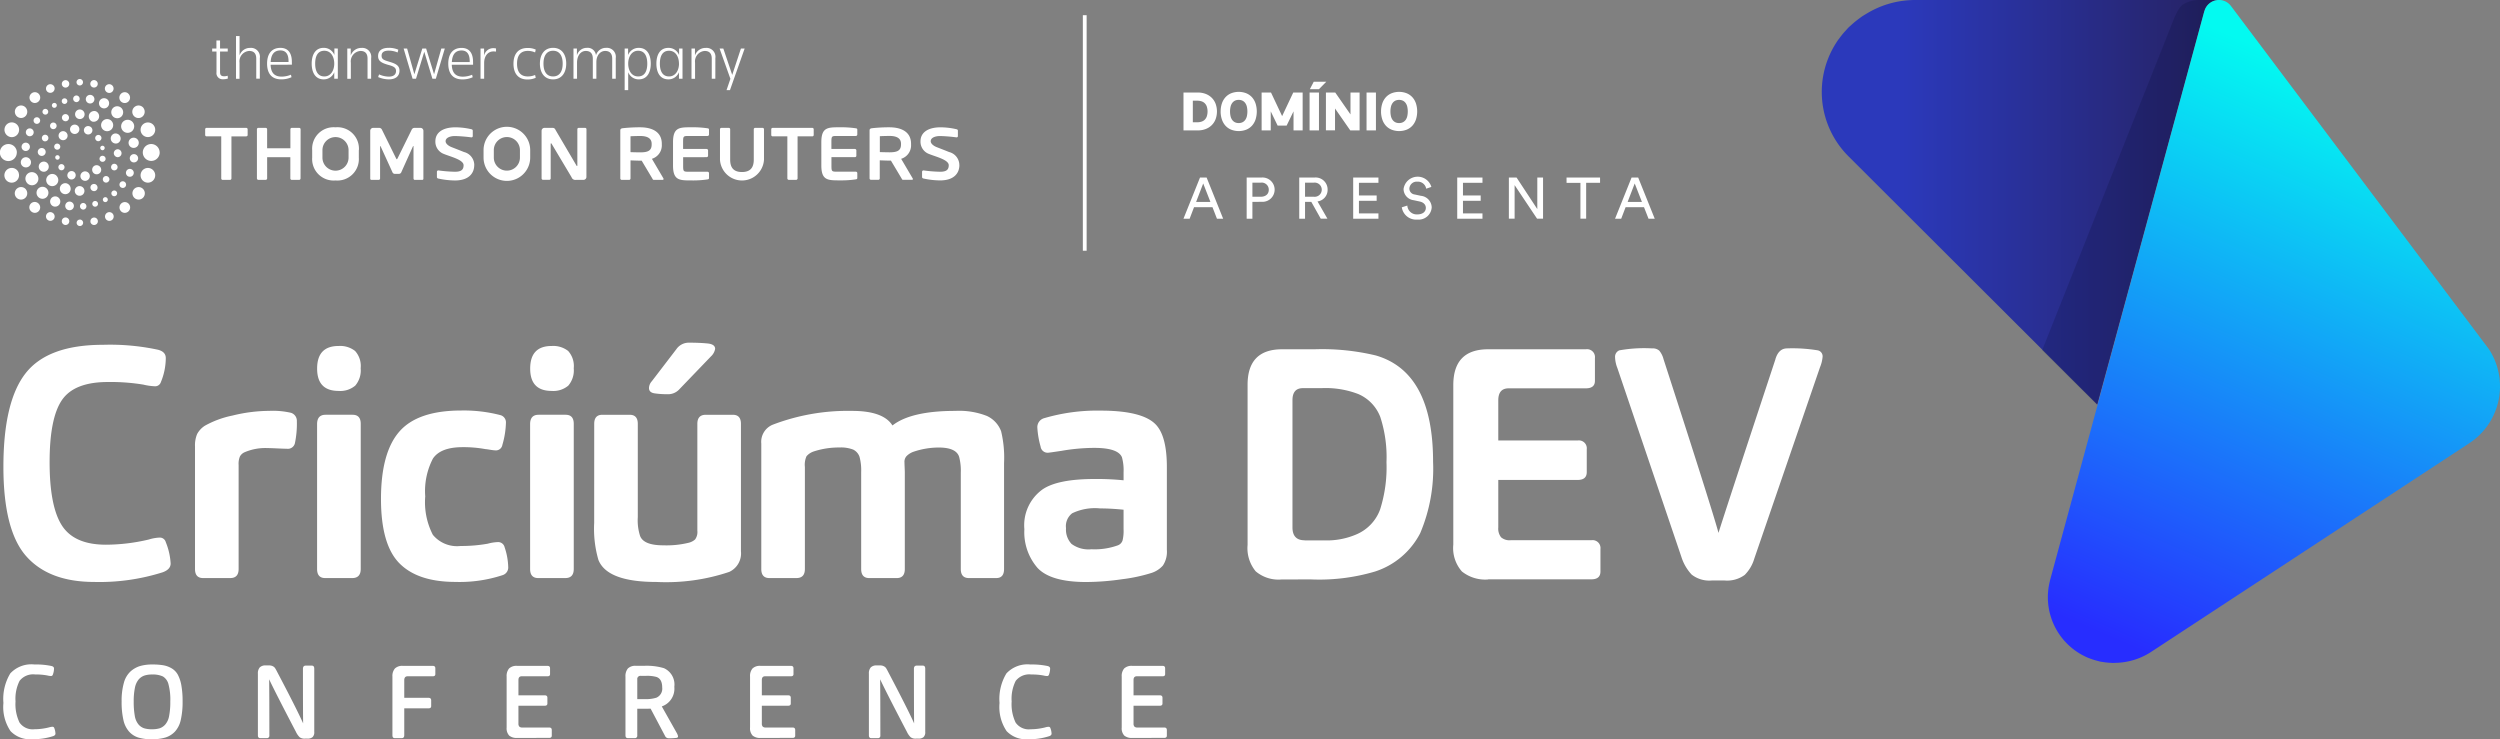 <svg xmlns="http://www.w3.org/2000/svg" xmlns:xlink="http://www.w3.org/1999/xlink" width="268" height="79.248" viewBox="0 0 268 79.248"><rect x="0" y="0" width="268" height="79.248" fill="#808080" stroke="none"/><defs><linearGradient id="a" y1="0.5" x2="1" y2="0.5" gradientUnits="objectBoundingBox"><stop offset="0.204" stop-color="#2b39bb"/><stop offset="1" stop-color="#262262"/></linearGradient><linearGradient id="b" x1="0.369" y1="1.03" x2="0.636" y2="0.12" gradientUnits="objectBoundingBox"><stop offset="0" stop-color="#272dff"/><stop offset="1" stop-color="#03faf1"/></linearGradient></defs><g transform="translate(195.298)"><path d="M41,1.2l.008,0A1.617,1.617,0,0,1,42.559,0H10A10.007,10.007,0,0,0,4.748,1.494c-.142.086-.285.168-.424.261-.1.07-.206.148-.306.223-.213.156-.421.319-.623.493-.077.066-.15.134-.226.2-.1.094-.208.182-.309.281s-.2.22-.3.33c-.064.068-.127.135-.188.206-.189.218-.367.445-.533.677-.042.057-.093.11-.135.171l.007,0A9.744,9.744,0,0,0,2.86,16.757l26.676,26.62Z" transform="translate(0)" fill-rule="evenodd" fill="url(#a)"/><path d="M166.278,37.428,138.622.637l0,0a1.609,1.609,0,0,0-2.839.556l-.008,0L119.2,62.323l.012,0c-.024.087-.049.174-.066.264a7.047,7.047,0,0,0,4.217,7.952l0,0c.042.017.086.028.128.044.2.078.407.148.619.208l.169.044c.109.029.214.061.324.086s.208.031.312.05l.19.029c.2.027.4.045.6.054.083,0,.164.011.246.012.134,0,.267-.005.4-.012a7.209,7.209,0,0,0,3.72-1.172L164.181,47.51A7.287,7.287,0,0,0,166.278,37.428Z" transform="translate(-94.766 0)" fill-rule="evenodd" fill="url(#b)"/><path d="M133.372,1.2l.008,0A1.621,1.621,0,0,1,134.936,0h-1.889a3.4,3.4,0,0,0-1.939.474c-.509.3-.953,1.472-1.116,1.88,0,0-8.439,21.236-13.992,35.187l5.868,5.837Z" transform="translate(-92.377)" fill="#060e33" fill-rule="evenodd" opacity="0.2"/></g><path d="M176.238,28.584h-1.974l-.471,1.233h-.66l1.772-4.413h.709l1.773,4.413h-.666Zm-46.26,0H128l-.471,1.233h-.661l1.773-4.413h.709l1.772,4.413h-.666Zm-1.755-.566h1.533l-.772-1.98Zm12.349-.007H139.9v1.806h-.621V25.4h1.676a1.286,1.286,0,0,1,1.365,1.313,1.241,1.241,0,0,1-1.082,1.251l1.061,1.848h-.716Zm.277-.548a.761.761,0,1,0,0-1.513H139.9v1.513Zm4.213,2.352V25.4h2.707v.566h-2.091v1.356h1.9V27.9h-1.9v1.35h2.091v.568h-2.707Zm7.824-3.216a.9.9,0,0,0-.942-.753.786.786,0,0,0-.86.734.641.641,0,0,0,.573.64l.666.143a1.278,1.278,0,0,1,1.156,1.238,1.4,1.4,0,0,1-1.539,1.308,1.545,1.545,0,0,1-1.666-1.315l.591-.186a1.008,1.008,0,0,0,1.068.947c.616,0,.917-.318.917-.7,0-.317-.221-.59-.666-.684l-.635-.137a1.224,1.224,0,0,1-1.087-1.206,1.529,1.529,0,0,1,2.981-.218Zm3.329,3.216V25.4h2.706v.566H156.83v1.356h1.9V27.9h-1.9v1.35h2.091v.568h-2.706Zm8.559,0-2.407-3.6v3.6h-.616V25.4h.823l2.225,3.384V25.4h.616v4.41Zm5.263-3.844v3.844h-.615V25.971h-1.488V25.4h3.593v.566Zm4.445,2.047h1.533l-.773-1.98Zm-40.224-.007v1.806h-.615V25.4h1.621a1.305,1.305,0,1,1,0,2.606Zm.893-.548c.534,0,.862-.293.862-.748a.761.761,0,0,0-.862-.765h-.893v1.513Zm14.834-7.9a.888.888,0,0,0,.414-.091.822.822,0,0,0,.292-.256,1.129,1.129,0,0,0,.169-.393,2.386,2.386,0,0,0,0-1.005,1.122,1.122,0,0,0-.169-.393.822.822,0,0,0-.292-.256.993.993,0,0,0-.832,0,.831.831,0,0,0-.289.256,1.123,1.123,0,0,0-.17.393,2.386,2.386,0,0,0,0,1.005,1.129,1.129,0,0,0,.17.393.831.831,0,0,0,.289.256A.885.885,0,0,0,149.985,19.563Zm-1.936-1.243a2.686,2.686,0,0,1,.128-.844,1.891,1.891,0,0,1,.373-.664,1.7,1.7,0,0,1,.608-.435,2.244,2.244,0,0,1,1.656,0,1.7,1.7,0,0,1,.608.435,1.9,1.9,0,0,1,.373.664,2.848,2.848,0,0,1,0,1.688,1.9,1.9,0,0,1-.373.665,1.7,1.7,0,0,1-.608.435,2.244,2.244,0,0,1-1.656,0,1.7,1.7,0,0,1-.608-.435,1.889,1.889,0,0,1-.373-.665A2.68,2.68,0,0,1,148.048,18.32Zm-1.555,2.029V16.291H147.5v4.058Zm-4.355-4.058h1l1.633,2.346V16.291h.977v4.058h-1L143.115,18v2.346h-.977Zm-.745-.359h-.977l.417-.8h1.347Zm-1.007,4.417V16.291h1.006v4.058Zm-5.142-4.058h1.007l1.192,2.529,1.192-2.529h1.007v4.058h-.977V18.308l-.739,1.529h-.965l-.739-1.529v2.041h-.977Zm-2.455,3.272a.889.889,0,0,0,.414-.091.822.822,0,0,0,.292-.256,1.13,1.13,0,0,0,.17-.393,2.386,2.386,0,0,0,0-1.005,1.124,1.124,0,0,0-.17-.393.822.822,0,0,0-.292-.256.889.889,0,0,0-.414-.091.88.88,0,0,0-.417.091.822.822,0,0,0-.289.256,1.122,1.122,0,0,0-.17.393,2.385,2.385,0,0,0,0,1.005,1.128,1.128,0,0,0,.17.393.822.822,0,0,0,.289.256A.88.88,0,0,0,132.789,19.563Zm-1.936-1.243a2.682,2.682,0,0,1,.128-.844,1.9,1.9,0,0,1,.373-.664,1.7,1.7,0,0,1,.608-.435,2.244,2.244,0,0,1,1.656,0,1.712,1.712,0,0,1,.608.435,1.892,1.892,0,0,1,.373.664,2.849,2.849,0,0,1,0,1.688,1.89,1.89,0,0,1-.373.665,1.712,1.712,0,0,1-.608.435,2.244,2.244,0,0,1-1.656,0,1.7,1.7,0,0,1-.608-.435,1.9,1.9,0,0,1-.373-.665A2.676,2.676,0,0,1,130.852,18.32Zm-2.5,1.158a1.415,1.415,0,0,0,.438-.064.908.908,0,0,0,.346-.2.94.94,0,0,0,.229-.36,1.744,1.744,0,0,0,0-1.066.939.939,0,0,0-.229-.359.9.9,0,0,0-.346-.2,1.449,1.449,0,0,0-.438-.064h-.483v2.315Zm-1.484-3.187h1.537a2.3,2.3,0,0,1,.849.149,1.872,1.872,0,0,1,.647.418,1.8,1.8,0,0,1,.411.64,2.428,2.428,0,0,1,0,1.645,1.806,1.806,0,0,1-.411.64,1.863,1.863,0,0,1-.647.417,2.289,2.289,0,0,1-.849.15h-1.537ZM6.211,23.485a.238.238,0,0,1-.284-.2.228.228,0,0,1,.186-.272.234.234,0,0,1,.28.187A.245.245,0,0,1,6.211,23.485Zm4.826-1.015a.242.242,0,0,1-.284-.195A.23.23,0,0,1,10.939,22a.233.233,0,0,1,.28.188A.246.246,0,0,1,11.037,22.471Zm-4.247,2.09a.323.323,0,0,1-.459-.064.33.33,0,0,1,.05-.463.333.333,0,1,1,.409.526Zm3.944-3.119a.32.32,0,0,1-.457-.063.33.33,0,0,1,.05-.463.333.333,0,1,1,.407.526ZM8.086,25.314a.446.446,0,1,1-.837-.308.446.446,0,1,1,.837.308Zm1.793-4.82a.456.456,0,0,1-.576.268.45.45,0,1,1,.318-.841A.444.444,0,0,1,9.879,20.494Zm.8,2.812a.319.319,0,0,1,.4-.223.323.323,0,0,1,.233.395.332.332,0,0,1-.4.232A.328.328,0,0,1,10.68,23.306Zm-.66.913a.484.484,0,0,1,.686.007.485.485,0,0,1-.683.69A.5.5,0,0,1,10.02,24.219Zm-1.013.535a.509.509,0,1,1,.225.993.507.507,0,0,1-.6-.391A.512.512,0,0,1,9.007,24.754ZM5.823,22a.322.322,0,0,1,.395-.224A.327.327,0,1,1,5.823,22Zm.6-1.428a.482.482,0,0,1,.68,0,.484.484,0,1,1-.68,0Zm1.475-.83a.5.5,0,0,1,.6.38.506.506,0,0,1-.38.6.5.5,0,1,1-.215-.983Zm3.224,6.1a.358.358,0,0,1,.006-.5.345.345,0,0,1,.495.009.332.332,0,0,1,0,.487A.342.342,0,0,1,11.124,25.843ZM5.466,20.11a.365.365,0,0,1,0-.5.353.353,0,0,1,.5.5A.345.345,0,0,1,5.466,20.11Zm6.651,4.5a.35.35,0,0,1-.179-.463.336.336,0,0,1,.454-.19.358.358,0,0,1,.188.463A.353.353,0,0,1,12.118,24.61Zm.5-1.387a.442.442,0,0,1-.418-.436.427.427,0,0,1,.432-.415.426.426,0,0,1-.014.851Zm-.007-1.5a.545.545,0,1,1-.388-1.019.546.546,0,0,1,.388,1.019ZM4.7,21.5a.363.363,0,0,1-.184-.466.351.351,0,0,1,.461-.194.358.358,0,0,1-.277.66Zm-.235,1.585a.426.426,0,0,1-.417-.435.421.421,0,0,1,.433-.412.424.424,0,0,1-.016.848Zm.414,1.668a.545.545,0,0,1-.391-1.017.527.527,0,0,1,.7.3A.544.544,0,0,1,4.878,24.749Zm5.052,1.369a.371.371,0,0,1,.495.207.381.381,0,0,1-.2.505.386.386,0,0,1-.5-.216A.376.376,0,0,1,9.931,26.117Zm-1.4.2a.518.518,0,1,1-.514.514A.522.522,0,0,1,8.534,26.317Zm-1.317-.266a.6.6,0,0,1,.32.771.573.573,0,0,1-.752.317.591.591,0,0,1-.329-.759A.583.583,0,0,1,7.217,26.051Zm-1.156-.84a.649.649,0,1,1-.908-.006A.635.635,0,0,1,6.06,25.211Zm.815-6.583a.372.372,0,0,1,.495.207.389.389,0,0,1-.2.506.393.393,0,0,1-.5-.217A.383.383,0,0,1,6.876,18.628Zm1.69-.527a.517.517,0,0,1,.506.515.506.506,0,0,1-.507.513.514.514,0,1,1,0-1.029Zm1.754.213A.586.586,0,0,1,9.88,19.4a.6.6,0,0,1-.321-.768A.59.59,0,0,1,10.319,18.314Zm1.628,1.013a.648.648,0,1,1-.919,0A.644.644,0,0,1,11.947,19.327Zm.068,7.967a.308.308,0,0,1,.47-.4.308.308,0,1,1-.47.4Zm.936-.848a.362.362,0,0,1-.073-.5.353.353,0,0,1,.5-.074.359.359,0,0,1,.071.5A.352.352,0,0,1,12.952,26.447Zm.814-1.159a.429.429,0,0,1-.233-.55.417.417,0,0,1,.546-.236.421.421,0,0,1,.233.551A.413.413,0,0,1,13.766,25.289Zm.552-1.508a.447.447,0,1,1,.489-.395A.446.446,0,0,1,14.318,23.78Zm.111-1.566a.543.543,0,0,1-.634-.44.549.549,0,0,1,.438-.638.548.548,0,0,1,.2,1.078Zm-9.8-3.666a.309.309,0,1,1,.434.037A.313.313,0,0,1,4.625,18.548Zm-.886,1.027a.361.361,0,0,1-.071-.5.354.354,0,1,1,.071.5Zm-.706,1.368a.43.43,0,0,1-.235-.551.422.422,0,1,1,.235.551ZM2.7,22.553a.447.447,0,0,1,.09-.889.447.447,0,1,1-.09.889Zm.176,1.757a.547.547,0,1,1,.44-.634A.543.543,0,0,1,2.878,24.309Zm8.284,3.232a.265.265,0,1,1-.1.36A.268.268,0,0,1,11.162,27.541Zm-1.05.387a.309.309,0,0,1,.382.2.307.307,0,1,1-.382-.2Zm-1.213.2a.357.357,0,0,1,.047.712.357.357,0,0,1-.047-.712Zm-1.353-.139a.464.464,0,1,1-.541.364A.463.463,0,0,1,7.547,27.988Zm-1.384-.509a.55.55,0,0,1-.493.984.56.56,0,0,1-.238-.737A.548.548,0,0,1,6.163,27.479Zm-1.171-.913a.648.648,0,0,1,.03.913.637.637,0,0,1-.9.027.647.647,0,0,1-.029-.91A.638.638,0,0,1,4.992,26.566ZM4.031,25.2a.706.706,0,0,1-.276.95.691.691,0,0,1-.936-.283A.692.692,0,1,1,4.031,25.2ZM5.7,17.437a.264.264,0,0,1,.359.1.272.272,0,0,1-.107.361.262.262,0,0,1-.358-.106A.265.265,0,0,1,5.7,17.437Zm1.127-.51a.3.3,0,0,1,.38.2.3.3,0,1,1-.38-.2Zm1.34-.322a.358.358,0,0,1,.049.714.358.358,0,0,1-.049-.714Zm1.581-.056a.463.463,0,1,1-.542.366A.458.458,0,0,1,9.746,16.55Zm1.646.4a.55.55,0,0,1,.249.734.54.54,0,0,1-.73.251.55.55,0,0,1-.247-.731A.539.539,0,0,1,11.391,16.952ZM13,17.935a.647.647,0,0,1,.032.911.64.64,0,0,1-.9.031.653.653,0,0,1-.032-.914A.635.635,0,0,1,13,17.935Zm1.3,1.641a.7.7,0,0,1-.277.949.7.7,0,1,1,.277-.949Zm-4.6,10.591a.4.4,0,1,1,.475.314A.4.4,0,0,1,9.695,30.167Zm1.6-.389a.474.474,0,0,1,.226-.622.462.462,0,0,1,.619.227.474.474,0,0,1-.226.626A.466.466,0,0,1,11.3,29.777Zm1.639-.8a.58.58,0,0,1,.079-.811.564.564,0,0,1,.8.074.578.578,0,0,1-.075.814A.565.565,0,0,1,12.935,28.976Zm1.544-1.332a.674.674,0,0,1-.171-.93.661.661,0,0,1,.928-.17.674.674,0,0,1,.168.932A.663.663,0,0,1,14.479,27.644Zm1.128-1.732a.79.79,0,0,1-.5-1,.782.782,0,0,1,.987-.5.793.793,0,0,1,.5,1A.784.784,0,0,1,15.606,25.912ZM6.634,15.439a.4.4,0,1,1,.476.315A.4.4,0,0,1,6.634,15.439Zm-1.661.625a.476.476,0,0,1,.228-.625.471.471,0,0,1,.618.23.467.467,0,0,1-.846.395ZM3.294,17.2a.578.578,0,0,1,.078-.812.567.567,0,0,1,.809.077.577.577,0,0,1-.077.81A.567.567,0,0,1,3.294,17.2ZM1.88,18.9a.675.675,0,0,1-.169-.934.662.662,0,0,1,.924-.17.679.679,0,0,1,.174.933A.666.666,0,0,1,1.88,18.9Zm-.861,2.131a.793.793,0,0,1-.5-1,.781.781,0,0,1,.989-.5.79.79,0,0,1,.5,1A.782.782,0,0,1,1.019,21.034Zm7.541,8.875a.348.348,0,1,1-.345.348A.348.348,0,0,1,8.559,29.909ZM7.111,29.69a.406.406,0,0,1,.309.478.4.4,0,0,1-.474.313.4.4,0,0,1,.165-.791ZM5.59,29.155a.469.469,0,0,1,.229.618A.463.463,0,0,1,5.2,30a.473.473,0,0,1-.227-.623A.458.458,0,0,1,5.59,29.155ZM4.1,28.165a.58.58,0,0,1,.077.811.566.566,0,0,1-.81.076.576.576,0,1,1,.733-.888Zm-1.3-1.452a.669.669,0,1,1-.925-.168A.663.663,0,0,1,2.807,26.713Zm-.8-1.8a.793.793,0,0,1-.5,1,.782.782,0,0,1-.99-.5.792.792,0,0,1,.5-1A.784.784,0,0,1,2.008,24.912Zm-.2-2.191a.909.909,0,0,1-.9.915.913.913,0,0,1,0-1.826A.908.908,0,0,1,1.808,22.721Zm6.747-7.882a.347.347,0,1,1-.343.346A.344.344,0,0,1,8.555,14.839Zm1.615.127a.4.4,0,1,1-.474.312A.4.4,0,0,1,10.17,14.966Zm1.743.473a.47.47,0,0,1,.228.623.46.46,0,0,1-.619.226.467.467,0,0,1,.391-.849Zm1.828.953a.576.576,0,0,1,.076.813.567.567,0,0,1-.806.077.578.578,0,0,1-.077-.812A.567.567,0,0,1,13.742,16.392Zm1.66,1.577a.675.675,0,0,1-.168.934.659.659,0,0,1-.928-.172.675.675,0,0,1,.17-.93A.662.662,0,0,1,15.4,17.969ZM16.6,20.037a.784.784,0,1,1-.989-.5A.783.783,0,0,1,16.6,20.037Zm.52,2.684a.906.906,0,1,1-.906-.911A.911.911,0,0,1,17.115,22.721ZM78.494,14.4l.933-2.828h.4l-1.575,4.462h-.368l.415-1.215-1.159-3.247h.4Zm-1.81.412H76.3V12.656c0-.529-.239-.823-.756-.823A1.123,1.123,0,0,0,74.511,13.1v1.716h-.382v-3.24H74.5v.742a1.187,1.187,0,0,1,1.145-.81.956.956,0,0,1,1.042,1.1Zm-3.9-1.62c0-.714-.347-1.38-1.063-1.38s-.982.59-.982,1.38.279,1.373.982,1.373S72.789,13.9,72.789,13.192Zm.381-1.621v3.24h-.381v-.7a1.2,1.2,0,0,1-1.131.769c-.906,0-1.288-.755-1.288-1.688s.382-1.689,1.288-1.689a1.208,1.208,0,0,1,1.146.769v-.7ZM35.832,13.192c0-.714-.347-1.38-1.063-1.38s-.982.59-.982,1.38.279,1.373.982,1.373S35.832,13.9,35.832,13.192Zm.382-1.621v3.24h-.382v-.7a1.2,1.2,0,0,1-1.131.769c-.906,0-1.288-.755-1.288-1.688S33.795,11.5,34.7,11.5a1.208,1.208,0,0,1,1.146.769v-.7Zm33.174,1.621c0-.79-.279-1.38-.981-1.38s-1.063.666-1.063,1.38.348,1.373,1.063,1.373S69.388,13.975,69.388,13.192Zm.375,0c0,.933-.382,1.688-1.288,1.688a1.2,1.2,0,0,1-1.131-.769v1.922h-.381V11.572h.368v.7a1.207,1.207,0,0,1,1.145-.769C69.381,11.5,69.763,12.251,69.763,13.192Zm-5.832,1.62h-.382V12.656c0-.535-.252-.823-.75-.823-.532,0-.941.48-.941,1.263v1.716h-.381v-3.24h.368v.742A1.092,1.092,0,0,1,62.9,11.5a.893.893,0,0,1,.989.8,1.107,1.107,0,0,1,1.083-.8.961.961,0,0,1,1.037,1.1v2.21h-.381V12.656c0-.535-.253-.823-.757-.823s-.94.453-.94,1.2Zm-3.612-1.62c0-.831-.334-1.38-1.029-1.38s-1.029.549-1.029,1.38.334,1.373,1.029,1.373S60.319,14.022,60.319,13.192Zm.381,0c0,.954-.47,1.688-1.411,1.688s-1.411-.734-1.411-1.688S58.342,11.5,59.29,11.5,60.7,12.231,60.7,13.192Zm-3.269-1.5-.068.3a1.889,1.889,0,0,0-.784-.165c-.831,0-1.152.563-1.152,1.373s.321,1.366,1.152,1.366a2.011,2.011,0,0,0,.784-.158l.068.3a2.105,2.105,0,0,1-.893.185c-.962,0-1.493-.618-1.493-1.688s.531-1.689,1.493-1.689A2,2,0,0,1,57.432,11.688Zm-4.258.213a1.844,1.844,0,0,0-.272-.021c-.668,0-1,.59-1,1.222v1.709h-.388v-3.24h.381v.776a1,1,0,0,1,.988-.817,1.187,1.187,0,0,1,.293.034Zm-2.82,1.03c0-.645-.218-1.153-.872-1.153s-1,.419-1.043,1.243h1.915Zm.361.377H48.431c.027.776.334,1.277,1.186,1.277a2.6,2.6,0,0,0,.995-.206l.062.268a2.582,2.582,0,0,1-1.1.233c-1.091,0-1.52-.707-1.52-1.688,0-1.03.476-1.689,1.431-1.689.907,0,1.227.666,1.227,1.5ZM45.68,11.571l.852,2.76.777-2.76h.374l-.961,3.24h-.368l-.872-2.89-.886,2.89h-.368l-.961-3.24h.375l.777,2.76.852-2.76Zm-2.855,2.376c0,.59-.416.933-1.145.933a3.023,3.023,0,0,1-1.145-.247l.1-.289a2.623,2.623,0,0,0,1.049.24c.5,0,.77-.219.77-.6,0-.357-.246-.5-.812-.652-.763-.213-1.11-.426-1.11-.947,0-.6.422-.886,1.152-.886a2.492,2.492,0,0,1,1.015.2l-.075.3a2.392,2.392,0,0,0-.94-.2c-.484,0-.777.151-.777.549s.273.473.839.645C42.4,13.192,42.825,13.377,42.825,13.947Zm-3.041.864H39.4V12.656c0-.529-.239-.823-.757-.823A1.124,1.124,0,0,0,37.61,13.1v1.716h-.381v-3.24H37.6v.742a1.187,1.187,0,0,1,1.146-.81.956.956,0,0,1,1.042,1.1Zm-8.853-1.881c0-.645-.218-1.153-.873-1.153s-1,.419-1.043,1.243h1.915Zm.361.377H29.009c.027.776.334,1.277,1.186,1.277a2.6,2.6,0,0,0,.995-.206l.061.268a2.581,2.581,0,0,1-1.1.233c-1.091,0-1.52-.707-1.52-1.688,0-1.03.477-1.689,1.431-1.689.906,0,1.226.666,1.226,1.5Zm-3.44,1.5H27.47V12.656c0-.529-.239-.823-.757-.823A1.123,1.123,0,0,0,25.677,13.1v1.716H25.3V10.24h.381v2.066a1.175,1.175,0,0,1,1.131-.8.956.956,0,0,1,1.042,1.1Zm-3.9.055a.654.654,0,0,1-.743-.748V11.894h-.463v-.323H23.2v-.864h.389v.864h.825v.323h-.825v2.2c0,.3.1.453.443.453a1.046,1.046,0,0,0,.375-.061l.021.3A1.464,1.464,0,0,1,23.947,14.867Zm65.179,8.354v.885c0,.658.024.675.622.675h1.994a.158.158,0,0,1,.156.157v.5c0,.111-.04.15-.156.165a10.6,10.6,0,0,1-1.7.109c-1.309,0-2,.009-2-1.608V21.623c0-1.617.692-1.608,2-1.608a10.735,10.735,0,0,1,1.7.109c.117.015.156.055.156.165v.5a.159.159,0,0,1-.156.158H89.748c-.6,0-.622.018-.622.674v.719h2.52a.156.156,0,0,1,.156.156v.567a.155.155,0,0,1-.156.156Zm13.715.857c0,.791-.5,1.639-2.072,1.639a8.622,8.622,0,0,1-1.779-.205.168.168,0,0,1-.15-.156V24.79a.15.15,0,0,1,.15-.15h.015a14.275,14.275,0,0,0,1.781.142c.7,0,.914-.251.914-.7,0-.589-1.41-.914-2.1-1.2a1.4,1.4,0,0,1-.927-1.372c0-.864.7-1.491,2.161-1.491a7.749,7.749,0,0,1,1.706.207.158.158,0,0,1,.141.148v.581a.134.134,0,0,1-.134.142h-.016a16.794,16.794,0,0,0-1.744-.143c-.584,0-1.02.2-1.02.557,0,.258.3.5.645.634s.808.315,1.332.525A1.446,1.446,0,0,1,102.842,24.078Zm-6.258-2.29c0-.589-.458-.84-1.247-.84-.164,0-.881.016-1.022.032v1.7c.127.008.891.024,1.022.024.813,0,1.247-.156,1.247-.845Zm1.276,3.77a.087.087,0,0,1-.094.093H96.8c-.087,0-.118-.079-.157-.157l-1.135-1.9h-.176c-.2,0-.84-.023-1.022-.032v1.935a.151.151,0,0,1-.149.157h-.786a.158.158,0,0,1-.157-.157V20.352c0-.157.093-.212.251-.235a16.291,16.291,0,0,1,1.864-.1c1.214,0,2.333.432,2.333,1.773v.071a1.509,1.509,0,0,1-1.063,1.535l1.238,2.1A.1.1,0,0,1,97.86,25.558ZM87.229,20.847a.144.144,0,0,1-.156.14H85.5v4.508a.159.159,0,0,1-.159.157h-.779a.158.158,0,0,1-.158-.157V20.987H82.834a.144.144,0,0,1-.156-.14v-.62a.151.151,0,0,1,.156-.149h4.239a.15.15,0,0,1,.156.149ZM81.9,23.493a2.363,2.363,0,0,1-4.718,0V20.227a.152.152,0,0,1,.158-.149h.778a.15.15,0,0,1,.157.149v3.266c0,.895.416,1.319,1.264,1.319s1.265-.424,1.265-1.319V20.227a.15.15,0,0,1,.157-.149h.78a.151.151,0,0,1,.158.149Zm-8.667-.271v.885c0,.658.025.675.621.675h1.994a.158.158,0,0,1,.158.157v.5c0,.111-.04.15-.158.165a10.577,10.577,0,0,1-1.7.109c-1.307,0-2,.009-2-1.608V21.623c0-1.617.693-1.608,2-1.608a10.713,10.713,0,0,1,1.7.109c.118.015.158.055.158.165v.5a.159.159,0,0,1-.158.158H73.849c-.6,0-.621.018-.621.674v.719h2.52a.158.158,0,0,1,.157.156v.567a.157.157,0,0,1-.157.156Zm-3.375-1.433c0-.589-.458-.84-1.245-.84-.166,0-.883.016-1.023.032v1.7c.125.008.888.024,1.023.024.81,0,1.245-.156,1.245-.845Zm1.276,3.77a.087.087,0,0,1-.094.093h-.961c-.086,0-.118-.079-.157-.157l-1.134-1.9h-.174c-.206,0-.842-.023-1.023-.032v1.935a.152.152,0,0,1-.15.157h-.788a.158.158,0,0,1-.157-.157V20.352c0-.157.093-.212.252-.235a16.312,16.312,0,0,1,1.866-.1c1.212,0,2.332.432,2.332,1.773v.071a1.509,1.509,0,0,1-1.062,1.535l1.236,2.1A.1.1,0,0,1,71.129,25.558ZM55.737,22.463a1.4,1.4,0,1,0-2.8,0v.8a1.4,1.4,0,1,0,2.8,0Zm1.1,0v.8a2.5,2.5,0,0,1-5,0v-.8a2.5,2.5,0,0,1,5,0Zm-6,1.615c0,.791-.5,1.639-2.072,1.639a8.641,8.641,0,0,1-1.779-.205.167.167,0,0,1-.149-.156V24.79a.15.15,0,0,1,.149-.15h.016a14.256,14.256,0,0,0,1.78.142c.7,0,.914-.251.914-.7,0-.589-1.408-.914-2.095-1.2a1.4,1.4,0,0,1-.929-1.372c0-.864.7-1.491,2.162-1.491a7.737,7.737,0,0,1,1.705.207.157.157,0,0,1,.141.148v.581a.135.135,0,0,1-.133.142h-.015a16.829,16.829,0,0,0-1.745-.143c-.581,0-1.019.2-1.019.557,0,.258.3.5.645.634s.809.315,1.332.525A1.444,1.444,0,0,1,50.842,24.078Zm12.027,1.26a.314.314,0,0,1-.314.314h-.8a.42.42,0,0,1-.478-.282L59.143,21.8c-.022-.047-.047-.063-.07-.063s-.04.017-.04.063v3.691a.151.151,0,0,1-.15.157h-.668a.156.156,0,0,1-.157-.157v-5.1a.314.314,0,0,1,.314-.313h.851c.165,0,.251.047.347.252l2.221,3.776c.015.039.038.063.063.063s.038-.025.038-.071V20.227a.144.144,0,0,1,.15-.149h.678a.144.144,0,0,1,.15.149Zm-17.476.2a.12.12,0,0,1-.135.117h-.8c-.069,0-.125-.079-.125-.157V22.1c0-.055-.008-.078-.025-.078s-.022.023-.039.046L43,24.876a.282.282,0,0,1-.25.134h-.41a.283.283,0,0,1-.251-.134l-1.28-2.806c-.017-.023-.033-.046-.04-.046s-.024.023-.024.078v3.393a.149.149,0,0,1-.126.157h-.795a.121.121,0,0,1-.135-.117V20.391a.315.315,0,0,1,.315-.313h.646a.331.331,0,0,1,.291.188l1.511,3.065c.039.071.055.109.088.109s.046-.039.087-.109l1.51-3.065a.33.33,0,0,1,.291-.188h.646a.315.315,0,0,1,.315.313Zm-8.022-3.071a1.4,1.4,0,1,0-2.8,0v.8a1.4,1.4,0,1,0,2.8,0Zm1.1,0v.8a2.3,2.3,0,0,1-2.5,2.448,2.3,2.3,0,0,1-2.5-2.448v-.8a2.3,2.3,0,0,1,2.5-2.448A2.3,2.3,0,0,1,38.475,22.463Zm-6.247,3.032a.158.158,0,0,1-.157.157h-.778a.158.158,0,0,1-.16-.157V23.221H28.638v2.274a.158.158,0,0,1-.156.157H27.7a.158.158,0,0,1-.158-.157V20.227a.151.151,0,0,1,.158-.149h.78a.151.151,0,0,1,.156.149v2.038h2.494V20.227a.152.152,0,0,1,.16-.149h.778a.151.151,0,0,1,.157.149Zm-5.839-4.508h-1.57v4.508a.158.158,0,0,1-.158.157h-.779a.157.157,0,0,1-.156-.157V20.987H22.152a.145.145,0,0,1-.158-.14v-.62a.151.151,0,0,1,.158-.149h4.237a.152.152,0,0,1,.158.149v.62A.145.145,0,0,1,26.389,20.987Zm110.987,47.5a3.764,3.764,0,0,1-2.755-.873,3.9,3.9,0,0,1-.871-2.83V47.622q0-3.808,3.695-3.808H140.9a24.66,24.66,0,0,1,6.589.663q6.137,1.783,6.137,11.392a17.7,17.7,0,0,1-1.377,7.652,8.31,8.31,0,0,1-4.865,4.123,21,21,0,0,1-6.9.838Zm2.477-4.193h2.057a8,8,0,0,0,3.557-.663,4.622,4.622,0,0,0,2.492-2.656,14.946,14.946,0,0,0,.681-5.066,13.854,13.854,0,0,0-.663-4.839,4.37,4.37,0,0,0-2.371-2.465,9.722,9.722,0,0,0-3.94-.628h-1.988q-1.116,0-1.116,1.293V62.927Q138.562,64.289,139.853,64.289Zm19.681,4.193a4.007,4.007,0,0,1-2.806-.856,3.789,3.789,0,0,1-.925-2.882V47.657q0-3.843,3.731-3.843H170a.849.849,0,0,1,.976.944V47.2q0,.8-.976.8H161.73q-1.114,0-1.114,1.292v4.3h8.508a.848.848,0,0,1,.976.943v2.447q0,.839-.976.838h-8.508v5.1a1.5,1.5,0,0,0,.3,1.049,1.377,1.377,0,0,0,1.029.314h8.646a.849.849,0,0,1,.977.943v2.41q0,.839-.977.839H159.534Zm30.8-23.621q.348-1.153,1.256-1.153a16.671,16.671,0,0,1,3.279.21.652.652,0,0,1,.523.7,3.791,3.791,0,0,1-.28,1.118l-7.043,20.511a4.084,4.084,0,0,1-1.028,1.747,3.192,3.192,0,0,1-2.18.594h-1.324a3.069,3.069,0,0,1-2.18-.628,4.962,4.962,0,0,1-1.1-1.887l-6.869-20.266a3.439,3.439,0,0,1-.244-1.153.743.743,0,0,1,.453-.734,15.089,15.089,0,0,1,3.521-.21,1.053,1.053,0,0,1,.768.245,2.329,2.329,0,0,1,.453.908q5.195,16.039,5.893,18.624Q184.756,61.738,190.334,44.861ZM2.092,83.827a1.714,1.714,0,0,0,1.607.718,6.452,6.452,0,0,0,1.562-.2,1.42,1.42,0,0,1,.363-.066.2.2,0,0,1,.2.155,1.787,1.787,0,0,1,.121.58q0,.185-.253.273a7,7,0,0,1-2.277.328,2.871,2.871,0,0,1-2.288-.871,4.617,4.617,0,0,1-.76-3.014,5.284,5.284,0,0,1,.737-3.17,3.078,3.078,0,0,1,2.586-.957,8,8,0,0,1,1.826.163c.184.044.275.136.275.274a1.935,1.935,0,0,1-.132.668.2.2,0,0,1-.209.131,1.874,1.874,0,0,1-.363-.055,6.538,6.538,0,0,0-1.309-.11,1.841,1.841,0,0,0-1.679.684,4.266,4.266,0,0,0-.434,2.206A4.549,4.549,0,0,0,2.092,83.827Zm17.288-.283a2.708,2.708,0,0,1-.621,1.248,2.366,2.366,0,0,1-1.024.64,5.01,5.01,0,0,1-1.474.186,4.822,4.822,0,0,1-1.43-.181,2.241,2.241,0,0,1-.99-.635,2.771,2.771,0,0,1-.611-1.248,8.6,8.6,0,0,1-.192-1.986,7.021,7.021,0,0,1,.242-2,2.566,2.566,0,0,1,.715-1.221,2.72,2.72,0,0,1,1.029-.58,4.735,4.735,0,0,1,1.326-.163,6.73,6.73,0,0,1,1.172.087,2.68,2.68,0,0,1,.891.333,1.791,1.791,0,0,1,.655.685,3.829,3.829,0,0,1,.374,1.138,9.4,9.4,0,0,1,.132,1.708A8.571,8.571,0,0,1,19.38,83.544Zm-1.32-3.821a1.357,1.357,0,0,0-.6-.837,2.547,2.547,0,0,0-1.155-.208,2.583,2.583,0,0,0-.848.121,1.437,1.437,0,0,0-.606.427,2.01,2.01,0,0,0-.39.887,7.028,7.028,0,0,0-.127,1.456,8.375,8.375,0,0,0,.115,1.538,1.954,1.954,0,0,0,.385.908,1.364,1.364,0,0,0,.6.422,2.757,2.757,0,0,0,.846.11,2.84,2.84,0,0,0,.842-.105,1.417,1.417,0,0,0,.6-.41,1.909,1.909,0,0,0,.407-.908,7.723,7.723,0,0,0,.127-1.544A6.389,6.389,0,0,0,18.06,79.723ZM28.592,85.5H27.91c-.177,0-.264-.1-.264-.3V78.591a.965.965,0,0,1,.2-.673.853.853,0,0,1,.65-.214h.341a.866.866,0,0,1,.413.087.671.671,0,0,1,.231.191,3.794,3.794,0,0,1,.2.356q2.158,4.095,2.817,5.582-.022-.941-.022-5.844c0-.233.1-.351.3-.351h.649c.176,0,.264.11.264.329v6.775a.7.7,0,0,1-.192.57.82.82,0,0,1-.523.153h-.287a.87.87,0,0,1-.561-.148,1.961,1.961,0,0,1-.4-.575q-2.278-4.356-2.872-5.637.021,1.686.022,6.01A.259.259,0,0,1,28.592,85.5Zm14.466,0h-.726c-.176,0-.264-.1-.264-.3V78.9a1.217,1.217,0,0,1,.27-.87,1.125,1.125,0,0,1,.841-.279h3.213c.183,0,.276.089.276.264v.623c0,.153-.093.23-.276.23H43.7q-.364,0-.363.427v1.882h2.6c.19,0,.286.092.286.275v.613c0,.16-.1.24-.286.24h-2.6V85.19C43.333,85.4,43.241,85.5,43.058,85.5Zm12.386-.022a1.242,1.242,0,0,1-.858-.252,1.133,1.133,0,0,1-.275-.863V78.9a1.236,1.236,0,0,1,.264-.87,1.14,1.14,0,0,1,.859-.279H58.69c.183,0,.276.089.276.264v.623c0,.153-.093.23-.276.23H55.929c-.234,0-.352.134-.352.4v1.641h2.817c.191,0,.287.089.287.263v.614q0,.239-.287.24H55.576v1.906a.472.472,0,0,0,.094.328.432.432,0,0,0,.324.1h2.871c.19,0,.286.09.286.274v.6c0,.161-.1.24-.286.24H55.444Zm12.585.022h-.715c-.176,0-.264-.1-.264-.3V78.919a1.286,1.286,0,0,1,.258-.886,1.137,1.137,0,0,1,.875-.286h.848A6.455,6.455,0,0,1,71.176,78a1.918,1.918,0,0,1,1.111,2,2.009,2.009,0,0,1-1.342,2.1L72.54,84.93a1.2,1.2,0,0,1,.144.361.157.157,0,0,1-.144.176,5.475,5.475,0,0,1-.891.043.4.4,0,0,1-.352-.24l-1.551-2.934c-.133.008-.349.012-.65.012h-.781V85.2A.257.257,0,0,1,68.029,85.5Zm1.111-4.182a3.782,3.782,0,0,0,1.221-.153,1.049,1.049,0,0,0,.627-1.095q0-.908-.605-1.127a3.772,3.772,0,0,0-1.155-.12H68.7a.338.338,0,0,0-.384.381v2.113h.825Zm12.4,4.16a1.244,1.244,0,0,1-.859-.252,1.133,1.133,0,0,1-.275-.863V78.9a1.231,1.231,0,0,1,.265-.87,1.138,1.138,0,0,1,.858-.279h3.258c.183,0,.275.089.275.264v.623c0,.153-.092.23-.275.23H82.021c-.235,0-.352.134-.352.4v1.641h2.816c.191,0,.287.089.287.263v.614q0,.239-.287.24H81.669v1.906a.473.473,0,0,0,.094.328.434.434,0,0,0,.325.1h2.872c.191,0,.286.09.286.274v.6c0,.161-.1.24-.286.24H81.537Zm12.551.022h-.682c-.175,0-.264-.1-.264-.3V78.591a.964.964,0,0,1,.2-.673.852.852,0,0,1,.649-.214h.341a.859.859,0,0,1,.412.087.673.673,0,0,1,.232.191,3.8,3.8,0,0,1,.2.356q2.156,4.095,2.816,5.582-.021-.941-.022-5.844c0-.233.1-.351.3-.351h.649c.176,0,.264.11.264.329v6.775a.7.7,0,0,1-.193.57.816.816,0,0,1-.522.153h-.286a.871.871,0,0,1-.561-.148,1.957,1.957,0,0,1-.4-.575q-2.277-4.356-2.872-5.637.022,1.686.022,6.01A.256.256,0,0,1,94.088,85.5Zm14.784-1.67a1.715,1.715,0,0,0,1.607.718,6.455,6.455,0,0,0,1.562-.2,1.42,1.42,0,0,1,.363-.066.2.2,0,0,1,.2.155,1.785,1.785,0,0,1,.121.58c0,.124-.085.215-.253.273a7,7,0,0,1-2.278.328,2.874,2.874,0,0,1-2.288-.871,4.617,4.617,0,0,1-.759-3.014,5.284,5.284,0,0,1,.737-3.17,3.079,3.079,0,0,1,2.586-.957,8.016,8.016,0,0,1,1.826.163q.275.067.275.274a1.973,1.973,0,0,1-.131.668.2.2,0,0,1-.209.131,1.886,1.886,0,0,1-.363-.055,6.539,6.539,0,0,0-1.309-.11,1.839,1.839,0,0,0-1.678.684,4.26,4.26,0,0,0-.435,2.206A4.55,4.55,0,0,0,108.873,83.827Zm12.507,1.648a1.242,1.242,0,0,1-.858-.252,1.131,1.131,0,0,1-.276-.863V78.9a1.234,1.234,0,0,1,.265-.87,1.136,1.136,0,0,1,.858-.279h3.257c.183,0,.275.089.275.264v.623c0,.153-.091.23-.275.23h-2.761c-.234,0-.352.134-.352.4v1.641h2.817c.19,0,.286.089.286.263v.614c0,.16-.1.24-.286.24h-2.817v1.906a.47.47,0,0,0,.094.328.432.432,0,0,0,.324.1H124.8c.191,0,.287.09.287.274v.6c0,.161-.1.24-.287.24H121.38ZM6.643,62.713q1.326,2.049,4.709,2.05a20.155,20.155,0,0,0,4.6-.556A4.49,4.49,0,0,1,17.107,64a.656.656,0,0,1,.663.486,7.064,7.064,0,0,1,.523,2.292q0,.624-.837.937A22.447,22.447,0,0,1,10.1,68.756q-4.849,0-7.29-2.761T.365,56.427q0-7.015,2.39-10.054t8.284-3.039a24.462,24.462,0,0,1,5.861.521q.871.207.872.9a6.765,6.765,0,0,1-.523,2.569.643.643,0,0,1-.7.452,6.208,6.208,0,0,1-1.186-.175,21.486,21.486,0,0,0-3.8-.278q-3.593,0-4.918,1.928T5.318,55.906Q5.317,60.664,6.643,62.713ZM24.676,68.34h-2.9q-.872,0-.871-.972V54.239a3.147,3.147,0,0,1,.226-1.337,2.415,2.415,0,0,1,.82-.886,10.189,10.189,0,0,1,2.983-1.1,16.7,16.7,0,0,1,3.924-.5,8.652,8.652,0,0,1,2.337.208.9.9,0,0,1,.628.9,10.23,10.23,0,0,1-.209,2.361.775.775,0,0,1-.872.591c-.162,0-.5-.011-1.012-.035s-.86-.035-1.046-.035a5.625,5.625,0,0,0-2.477.452,1.038,1.038,0,0,0-.488.451,2,2,0,0,0-.139.9V67.367Q25.583,68.339,24.676,68.34Zm13.083,0H34.864q-.872,0-.872-.972V51.843c0-.671.3-1.009.907-1.009h2.9c.581,0,.872.326.872.973v15.56Q38.665,68.339,37.759,68.34ZM46.4,63.7a3.359,3.359,0,0,0,2.982,1.2,16.038,16.038,0,0,0,2.9-.244,4.831,4.831,0,0,1,1.082-.173.71.71,0,0,1,.732.556,7.094,7.094,0,0,1,.384,2.084.859.859,0,0,1-.593.9,14.694,14.694,0,0,1-5.057.729q-4.046,0-6.017-2t-1.971-6.895q0-4.966,1.971-7.223t6.645-2.257a15.621,15.621,0,0,1,4.151.486.8.8,0,0,1,.628.8,9.237,9.237,0,0,1-.383,2.4.7.7,0,0,1-.7.591,4.726,4.726,0,0,1-.61-.069c-.291-.047-.46-.069-.506-.069a12.957,12.957,0,0,0-2.442-.209q-2.371,0-3.192,1.233a7.563,7.563,0,0,0-.819,4.046A7.619,7.619,0,0,0,46.4,63.7ZM60.921,47.711a2.481,2.481,0,0,1-1.785.566q-2.3,0-2.3-2.392,0-2.425,2.3-2.424a2.592,2.592,0,0,1,1.769.533,2.4,2.4,0,0,1,.6,1.859A2.512,2.512,0,0,1,60.921,47.711Zm-22.84,0a2.479,2.479,0,0,1-1.785.566q-2.3,0-2.3-2.392,0-2.425,2.3-2.424a2.59,2.59,0,0,1,1.768.533,2.4,2.4,0,0,1,.6,1.859A2.507,2.507,0,0,1,38.081,47.711ZM60.6,68.34H57.7q-.872,0-.872-.972V51.843c0-.671.3-1.009.907-1.009h2.9c.581,0,.872.326.872.973v15.56Q61.505,68.339,60.6,68.34Zm24.778,0H82.482q-.872,0-.872-.972V53.926A1.986,1.986,0,0,1,82.8,51.913a22.513,22.513,0,0,1,8.546-1.494q3.35,0,4.325,1.563,1.989-1.563,6.732-1.563a8.142,8.142,0,0,1,3.383.538,2.934,2.934,0,0,1,1.535,1.65,12.131,12.131,0,0,1,.314,3.4V67.368q0,.971-.837.972h-2.93q-.872,0-.872-.972V57.052a5.907,5.907,0,0,0-.174-1.7q-.314-1.008-2.2-1.007a8.5,8.5,0,0,0-2.686.451,1.957,1.957,0,0,0-.767.486.9.9,0,0,0-.209.66q0,.1.018.538t.018.539v10.35c0,.647-.291.972-.872.972H93.19c-.581,0-.872-.325-.872-.972V56.982a5.572,5.572,0,0,0-.175-1.633,1.345,1.345,0,0,0-.68-.781,3.626,3.626,0,0,0-1.482-.226,8.6,8.6,0,0,0-2.722.416,1.727,1.727,0,0,0-.8.522,2.212,2.212,0,0,0-.175,1.146V67.367Q86.284,68.339,85.377,68.34Zm39.294-1.354a2.745,2.745,0,0,1-1.221.8,17.407,17.407,0,0,1-3.157.677,27.449,27.449,0,0,1-3.854.3q-3.8,0-5.215-1.51a5.838,5.838,0,0,1-1.413-4.15,4.727,4.727,0,0,1,1.954-4.272q1.639-1.112,5.581-1.111a28.305,28.305,0,0,1,3.1.139v-.868a5.18,5.18,0,0,0-.174-1.6q-.418-1.007-2.965-1.007a20.912,20.912,0,0,0-3.488.313q-1.359.207-1.5.208a.758.758,0,0,1-.767-.66,9.421,9.421,0,0,1-.349-2.015,1,1,0,0,1,.768-1.041,20.114,20.114,0,0,1,6-.8q4.4,0,5.861,1.424,1.255,1.217,1.255,4.62v8.891A2.667,2.667,0,0,1,124.67,66.986Zm-6.733-6.113a5.63,5.63,0,0,0-3,.521,1.741,1.741,0,0,0-.663,1.6,2.239,2.239,0,0,0,.593,1.685,3.061,3.061,0,0,0,2.128.573,7.314,7.314,0,0,0,2.825-.417.831.831,0,0,0,.524-.556,4.415,4.415,0,0,0,.1-1.181V61.012Q119.055,60.873,117.937,60.873ZM63.7,51.808c0-.647.291-.973.872-.973H67.5c.582,0,.872.326.872.973v10a5.467,5.467,0,0,0,.244,2.013q.384,1.008,2.477,1.008a10.038,10.038,0,0,0,2.756-.28,1.58,1.58,0,0,0,.663-.347,1.34,1.34,0,0,0,.244-.938V51.808c0-.647.3-.973.907-.973h2.894c.582,0,.872.326.872.973V65.457a2.184,2.184,0,0,1-1.256,2.223,21.253,21.253,0,0,1-7.814,1.077q-5.266,0-6.209-2.362a11.975,11.975,0,0,1-.454-3.96Zm7.811-3.178a9.013,9.013,0,0,1-1.333-.091q-.606-.089-.606-.572a1.131,1.131,0,0,1,.3-.724L72.509,43.8a1.616,1.616,0,0,1,1.364-.694q1.153,0,2.031.09c.505.061.758.253.758.574a1.447,1.447,0,0,1-.455.815l-3.365,3.5A1.641,1.641,0,0,1,71.509,48.63Zm44.57-15.378V8h.407V33.252Z" transform="translate(0 -6.371)" fill="#fff" fill-rule="evenodd"/></svg>